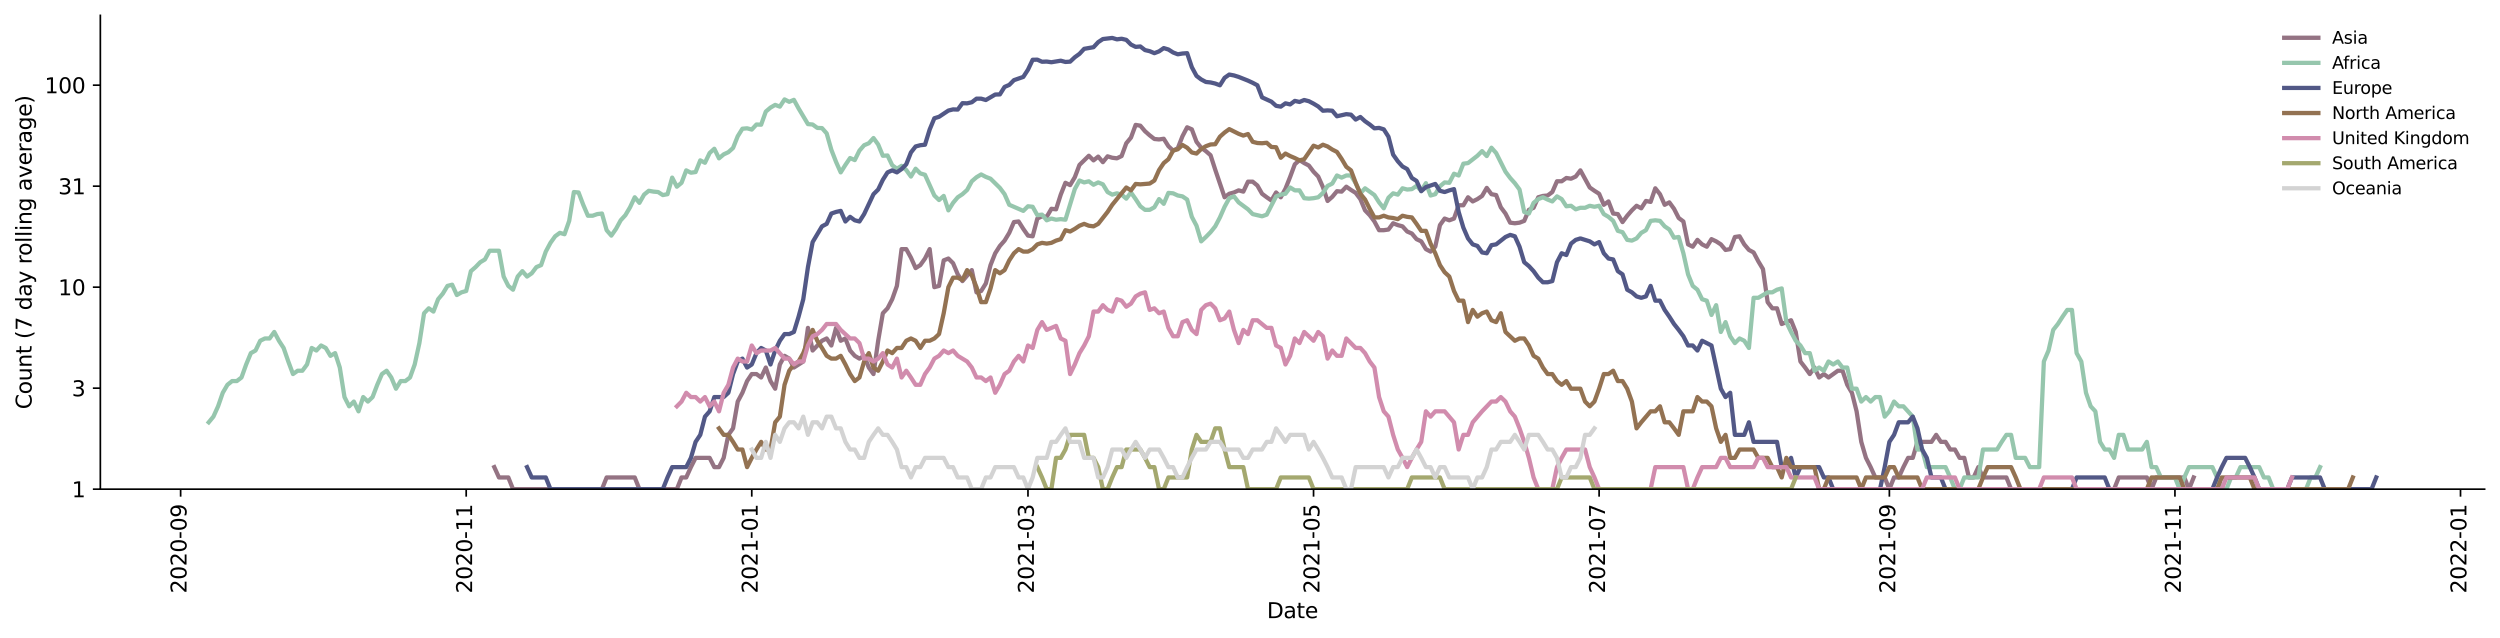 <?xml version="1.0" encoding="utf-8" standalone="no"?>
<!DOCTYPE svg PUBLIC "-//W3C//DTD SVG 1.1//EN"
  "http://www.w3.org/Graphics/SVG/1.1/DTD/svg11.dtd">
<svg height="298.621pt" version="1.1" viewBox="0 0 1170.166 298.621" width="1170.166pt" xmlns="http://www.w3.org/2000/svg" xmlns:xlink="http://www.w3.org/1999/xlink">
 <defs>
  <style type="text/css">*{stroke-linecap:butt;stroke-linejoin:round;}</style>
 </defs>
 <g id="figure_1">
  <g id="patch_1">
   <path d="M 0 298.621 
L 1170.166 298.621 
L 1170.166 0 
L 0 0 
z
" style="fill:#ffffff;"/>
  </g>
  <g id="axes_1">
   <g id="patch_2">
    <path d="M 46.966 228.96 
L 1162.966 228.96 
L 1162.966 7.2 
L 46.966 7.2 
z
" style="fill:#ffffff;"/>
   </g>
   <g id="matplotlib.axis_1">
    <g id="xtick_1">
     <g id="line2d_1">
      <defs>
       <path d="M 0 0 
L 0 3.5 
" id="md46e93bedd" style="stroke:#000000;stroke-width:0.8;"/>
      </defs>
      <g>
       <use style="stroke:#000000;stroke-width:0.8;" x="84.545" xlink:href="#md46e93bedd" y="228.96"/>
      </g>
     </g>
     <g id="text_1">
      <!-- 2020-09 -->
      <g transform="translate(87.305 277.743)rotate(-90)scale(0.1 -0.1)">
       <defs>
        <path d="M 1228 531 
L 3431 531 
L 3431 0 
L 469 0 
L 469 531 
Q 828 903 1448 1529 
Q 2069 2156 2228 2338 
Q 2531 2678 2651 2914 
Q 2772 3150 2772 3378 
Q 2772 3750 2511 3984 
Q 2250 4219 1831 4219 
Q 1534 4219 1204 4116 
Q 875 4013 500 3803 
L 500 4441 
Q 881 4594 1212 4672 
Q 1544 4750 1819 4750 
Q 2544 4750 2975 4387 
Q 3406 4025 3406 3419 
Q 3406 3131 3298 2873 
Q 3191 2616 2906 2266 
Q 2828 2175 2409 1742 
Q 1991 1309 1228 531 
z
" id="DejaVuSans-32" transform="scale(0.016)"/>
        <path d="M 2034 4250 
Q 1547 4250 1301 3770 
Q 1056 3291 1056 2328 
Q 1056 1369 1301 889 
Q 1547 409 2034 409 
Q 2525 409 2770 889 
Q 3016 1369 3016 2328 
Q 3016 3291 2770 3770 
Q 2525 4250 2034 4250 
z
M 2034 4750 
Q 2819 4750 3233 4129 
Q 3647 3509 3647 2328 
Q 3647 1150 3233 529 
Q 2819 -91 2034 -91 
Q 1250 -91 836 529 
Q 422 1150 422 2328 
Q 422 3509 836 4129 
Q 1250 4750 2034 4750 
z
" id="DejaVuSans-30" transform="scale(0.016)"/>
        <path d="M 313 2009 
L 1997 2009 
L 1997 1497 
L 313 1497 
L 313 2009 
z
" id="DejaVuSans-2d" transform="scale(0.016)"/>
        <path d="M 703 97 
L 703 672 
Q 941 559 1184 500 
Q 1428 441 1663 441 
Q 2288 441 2617 861 
Q 2947 1281 2994 2138 
Q 2813 1869 2534 1725 
Q 2256 1581 1919 1581 
Q 1219 1581 811 2004 
Q 403 2428 403 3163 
Q 403 3881 828 4315 
Q 1253 4750 1959 4750 
Q 2769 4750 3195 4129 
Q 3622 3509 3622 2328 
Q 3622 1225 3098 567 
Q 2575 -91 1691 -91 
Q 1453 -91 1209 -44 
Q 966 3 703 97 
z
M 1959 2075 
Q 2384 2075 2632 2365 
Q 2881 2656 2881 3163 
Q 2881 3666 2632 3958 
Q 2384 4250 1959 4250 
Q 1534 4250 1286 3958 
Q 1038 3666 1038 3163 
Q 1038 2656 1286 2365 
Q 1534 2075 1959 2075 
z
" id="DejaVuSans-39" transform="scale(0.016)"/>
       </defs>
       <use xlink:href="#DejaVuSans-32"/>
       <use x="63.623" xlink:href="#DejaVuSans-30"/>
       <use x="127.246" xlink:href="#DejaVuSans-32"/>
       <use x="190.869" xlink:href="#DejaVuSans-30"/>
       <use x="254.492" xlink:href="#DejaVuSans-2d"/>
       <use x="290.576" xlink:href="#DejaVuSans-30"/>
       <use x="354.199" xlink:href="#DejaVuSans-39"/>
      </g>
     </g>
    </g>
    <g id="xtick_2">
     <g id="line2d_2">
      <g>
       <use style="stroke:#000000;stroke-width:0.8;" x="218.211" xlink:href="#md46e93bedd" y="228.96"/>
      </g>
     </g>
     <g id="text_2">
      <!-- 2020-11 -->
      <g transform="translate(220.971 277.743)rotate(-90)scale(0.1 -0.1)">
       <defs>
        <path d="M 794 531 
L 1825 531 
L 1825 4091 
L 703 3866 
L 703 4441 
L 1819 4666 
L 2450 4666 
L 2450 531 
L 3481 531 
L 3481 0 
L 794 0 
L 794 531 
z
" id="DejaVuSans-31" transform="scale(0.016)"/>
       </defs>
       <use xlink:href="#DejaVuSans-32"/>
       <use x="63.623" xlink:href="#DejaVuSans-30"/>
       <use x="127.246" xlink:href="#DejaVuSans-32"/>
       <use x="190.869" xlink:href="#DejaVuSans-30"/>
       <use x="254.492" xlink:href="#DejaVuSans-2d"/>
       <use x="290.576" xlink:href="#DejaVuSans-31"/>
       <use x="354.199" xlink:href="#DejaVuSans-31"/>
      </g>
     </g>
    </g>
    <g id="xtick_3">
     <g id="line2d_3">
      <g>
       <use style="stroke:#000000;stroke-width:0.8;" x="351.877" xlink:href="#md46e93bedd" y="228.96"/>
      </g>
     </g>
     <g id="text_3">
      <!-- 2021-01 -->
      <g transform="translate(354.636 277.743)rotate(-90)scale(0.1 -0.1)">
       <use xlink:href="#DejaVuSans-32"/>
       <use x="63.623" xlink:href="#DejaVuSans-30"/>
       <use x="127.246" xlink:href="#DejaVuSans-32"/>
       <use x="190.869" xlink:href="#DejaVuSans-31"/>
       <use x="254.492" xlink:href="#DejaVuSans-2d"/>
       <use x="290.576" xlink:href="#DejaVuSans-30"/>
       <use x="354.199" xlink:href="#DejaVuSans-31"/>
      </g>
     </g>
    </g>
    <g id="xtick_4">
     <g id="line2d_4">
      <g>
       <use style="stroke:#000000;stroke-width:0.8;" x="481.16" xlink:href="#md46e93bedd" y="228.96"/>
      </g>
     </g>
     <g id="text_4">
      <!-- 2021-03 -->
      <g transform="translate(483.92 277.743)rotate(-90)scale(0.1 -0.1)">
       <defs>
        <path d="M 2597 2516 
Q 3050 2419 3304 2112 
Q 3559 1806 3559 1356 
Q 3559 666 3084 287 
Q 2609 -91 1734 -91 
Q 1441 -91 1130 -33 
Q 819 25 488 141 
L 488 750 
Q 750 597 1062 519 
Q 1375 441 1716 441 
Q 2309 441 2620 675 
Q 2931 909 2931 1356 
Q 2931 1769 2642 2001 
Q 2353 2234 1838 2234 
L 1294 2234 
L 1294 2753 
L 1863 2753 
Q 2328 2753 2575 2939 
Q 2822 3125 2822 3475 
Q 2822 3834 2567 4026 
Q 2313 4219 1838 4219 
Q 1578 4219 1281 4162 
Q 984 4106 628 3988 
L 628 4550 
Q 988 4650 1302 4700 
Q 1616 4750 1894 4750 
Q 2613 4750 3031 4423 
Q 3450 4097 3450 3541 
Q 3450 3153 3228 2886 
Q 3006 2619 2597 2516 
z
" id="DejaVuSans-33" transform="scale(0.016)"/>
       </defs>
       <use xlink:href="#DejaVuSans-32"/>
       <use x="63.623" xlink:href="#DejaVuSans-30"/>
       <use x="127.246" xlink:href="#DejaVuSans-32"/>
       <use x="190.869" xlink:href="#DejaVuSans-31"/>
       <use x="254.492" xlink:href="#DejaVuSans-2d"/>
       <use x="290.576" xlink:href="#DejaVuSans-30"/>
       <use x="354.199" xlink:href="#DejaVuSans-33"/>
      </g>
     </g>
    </g>
    <g id="xtick_5">
     <g id="line2d_5">
      <g>
       <use style="stroke:#000000;stroke-width:0.8;" x="614.826" xlink:href="#md46e93bedd" y="228.96"/>
      </g>
     </g>
     <g id="text_5">
      <!-- 2021-05 -->
      <g transform="translate(617.586 277.743)rotate(-90)scale(0.1 -0.1)">
       <defs>
        <path d="M 691 4666 
L 3169 4666 
L 3169 4134 
L 1269 4134 
L 1269 2991 
Q 1406 3038 1543 3061 
Q 1681 3084 1819 3084 
Q 2600 3084 3056 2656 
Q 3513 2228 3513 1497 
Q 3513 744 3044 326 
Q 2575 -91 1722 -91 
Q 1428 -91 1123 -41 
Q 819 9 494 109 
L 494 744 
Q 775 591 1075 516 
Q 1375 441 1709 441 
Q 2250 441 2565 725 
Q 2881 1009 2881 1497 
Q 2881 1984 2565 2268 
Q 2250 2553 1709 2553 
Q 1456 2553 1204 2497 
Q 953 2441 691 2322 
L 691 4666 
z
" id="DejaVuSans-35" transform="scale(0.016)"/>
       </defs>
       <use xlink:href="#DejaVuSans-32"/>
       <use x="63.623" xlink:href="#DejaVuSans-30"/>
       <use x="127.246" xlink:href="#DejaVuSans-32"/>
       <use x="190.869" xlink:href="#DejaVuSans-31"/>
       <use x="254.492" xlink:href="#DejaVuSans-2d"/>
       <use x="290.576" xlink:href="#DejaVuSans-30"/>
       <use x="354.199" xlink:href="#DejaVuSans-35"/>
      </g>
     </g>
    </g>
    <g id="xtick_6">
     <g id="line2d_6">
      <g>
       <use style="stroke:#000000;stroke-width:0.8;" x="748.492" xlink:href="#md46e93bedd" y="228.96"/>
      </g>
     </g>
     <g id="text_6">
      <!-- 2021-07 -->
      <g transform="translate(751.251 277.743)rotate(-90)scale(0.1 -0.1)">
       <defs>
        <path d="M 525 4666 
L 3525 4666 
L 3525 4397 
L 1831 0 
L 1172 0 
L 2766 4134 
L 525 4134 
L 525 4666 
z
" id="DejaVuSans-37" transform="scale(0.016)"/>
       </defs>
       <use xlink:href="#DejaVuSans-32"/>
       <use x="63.623" xlink:href="#DejaVuSans-30"/>
       <use x="127.246" xlink:href="#DejaVuSans-32"/>
       <use x="190.869" xlink:href="#DejaVuSans-31"/>
       <use x="254.492" xlink:href="#DejaVuSans-2d"/>
       <use x="290.576" xlink:href="#DejaVuSans-30"/>
       <use x="354.199" xlink:href="#DejaVuSans-37"/>
      </g>
     </g>
    </g>
    <g id="xtick_7">
     <g id="line2d_7">
      <g>
       <use style="stroke:#000000;stroke-width:0.8;" x="884.349" xlink:href="#md46e93bedd" y="228.96"/>
      </g>
     </g>
     <g id="text_7">
      <!-- 2021-09 -->
      <g transform="translate(887.108 277.743)rotate(-90)scale(0.1 -0.1)">
       <use xlink:href="#DejaVuSans-32"/>
       <use x="63.623" xlink:href="#DejaVuSans-30"/>
       <use x="127.246" xlink:href="#DejaVuSans-32"/>
       <use x="190.869" xlink:href="#DejaVuSans-31"/>
       <use x="254.492" xlink:href="#DejaVuSans-2d"/>
       <use x="290.576" xlink:href="#DejaVuSans-30"/>
       <use x="354.199" xlink:href="#DejaVuSans-39"/>
      </g>
     </g>
    </g>
    <g id="xtick_8">
     <g id="line2d_8">
      <g>
       <use style="stroke:#000000;stroke-width:0.8;" x="1018.015" xlink:href="#md46e93bedd" y="228.96"/>
      </g>
     </g>
     <g id="text_8">
      <!-- 2021-11 -->
      <g transform="translate(1020.774 277.743)rotate(-90)scale(0.1 -0.1)">
       <use xlink:href="#DejaVuSans-32"/>
       <use x="63.623" xlink:href="#DejaVuSans-30"/>
       <use x="127.246" xlink:href="#DejaVuSans-32"/>
       <use x="190.869" xlink:href="#DejaVuSans-31"/>
       <use x="254.492" xlink:href="#DejaVuSans-2d"/>
       <use x="290.576" xlink:href="#DejaVuSans-31"/>
       <use x="354.199" xlink:href="#DejaVuSans-31"/>
      </g>
     </g>
    </g>
    <g id="xtick_9">
     <g id="line2d_9">
      <g>
       <use style="stroke:#000000;stroke-width:0.8;" x="1151.681" xlink:href="#md46e93bedd" y="228.96"/>
      </g>
     </g>
     <g id="text_9">
      <!-- 2022-01 -->
      <g transform="translate(1154.44 277.743)rotate(-90)scale(0.1 -0.1)">
       <use xlink:href="#DejaVuSans-32"/>
       <use x="63.623" xlink:href="#DejaVuSans-30"/>
       <use x="127.246" xlink:href="#DejaVuSans-32"/>
       <use x="190.869" xlink:href="#DejaVuSans-32"/>
       <use x="254.492" xlink:href="#DejaVuSans-2d"/>
       <use x="290.576" xlink:href="#DejaVuSans-30"/>
       <use x="354.199" xlink:href="#DejaVuSans-31"/>
      </g>
     </g>
    </g>
    <g id="text_10">
     <!-- Date -->
     <g transform="translate(593.015 289.341)scale(0.1 -0.1)">
      <defs>
       <path d="M 1259 4147 
L 1259 519 
L 2022 519 
Q 2988 519 3436 956 
Q 3884 1394 3884 2338 
Q 3884 3275 3436 3711 
Q 2988 4147 2022 4147 
L 1259 4147 
z
M 628 4666 
L 1925 4666 
Q 3281 4666 3915 4102 
Q 4550 3538 4550 2338 
Q 4550 1131 3912 565 
Q 3275 0 1925 0 
L 628 0 
L 628 4666 
z
" id="DejaVuSans-44" transform="scale(0.016)"/>
       <path d="M 2194 1759 
Q 1497 1759 1228 1600 
Q 959 1441 959 1056 
Q 959 750 1161 570 
Q 1363 391 1709 391 
Q 2188 391 2477 730 
Q 2766 1069 2766 1631 
L 2766 1759 
L 2194 1759 
z
M 3341 1997 
L 3341 0 
L 2766 0 
L 2766 531 
Q 2569 213 2275 61 
Q 1981 -91 1556 -91 
Q 1019 -91 701 211 
Q 384 513 384 1019 
Q 384 1609 779 1909 
Q 1175 2209 1959 2209 
L 2766 2209 
L 2766 2266 
Q 2766 2663 2505 2880 
Q 2244 3097 1772 3097 
Q 1472 3097 1187 3025 
Q 903 2953 641 2809 
L 641 3341 
Q 956 3463 1253 3523 
Q 1550 3584 1831 3584 
Q 2591 3584 2966 3190 
Q 3341 2797 3341 1997 
z
" id="DejaVuSans-61" transform="scale(0.016)"/>
       <path d="M 1172 4494 
L 1172 3500 
L 2356 3500 
L 2356 3053 
L 1172 3053 
L 1172 1153 
Q 1172 725 1289 603 
Q 1406 481 1766 481 
L 2356 481 
L 2356 0 
L 1766 0 
Q 1100 0 847 248 
Q 594 497 594 1153 
L 594 3053 
L 172 3053 
L 172 3500 
L 594 3500 
L 594 4494 
L 1172 4494 
z
" id="DejaVuSans-74" transform="scale(0.016)"/>
       <path d="M 3597 1894 
L 3597 1613 
L 953 1613 
Q 991 1019 1311 708 
Q 1631 397 2203 397 
Q 2534 397 2845 478 
Q 3156 559 3463 722 
L 3463 178 
Q 3153 47 2828 -22 
Q 2503 -91 2169 -91 
Q 1331 -91 842 396 
Q 353 884 353 1716 
Q 353 2575 817 3079 
Q 1281 3584 2069 3584 
Q 2775 3584 3186 3129 
Q 3597 2675 3597 1894 
z
M 3022 2063 
Q 3016 2534 2758 2815 
Q 2500 3097 2075 3097 
Q 1594 3097 1305 2825 
Q 1016 2553 972 2059 
L 3022 2063 
z
" id="DejaVuSans-65" transform="scale(0.016)"/>
      </defs>
      <use xlink:href="#DejaVuSans-44"/>
      <use x="77.002" xlink:href="#DejaVuSans-61"/>
      <use x="138.281" xlink:href="#DejaVuSans-74"/>
      <use x="177.49" xlink:href="#DejaVuSans-65"/>
     </g>
    </g>
   </g>
   <g id="matplotlib.axis_2">
    <g id="ytick_1">
     <g id="line2d_10">
      <defs>
       <path d="M 0 0 
L -3.5 0 
" id="me0d0ae3b9b" style="stroke:#000000;stroke-width:0.8;"/>
      </defs>
      <g>
       <use style="stroke:#000000;stroke-width:0.8;" x="46.966" xlink:href="#me0d0ae3b9b" y="228.96"/>
      </g>
     </g>
     <g id="text_11">
      <!-- 1 -->
      <g transform="translate(33.603 232.759)scale(0.1 -0.1)">
       <use xlink:href="#DejaVuSans-31"/>
      </g>
     </g>
    </g>
    <g id="ytick_2">
     <g id="line2d_11">
      <g>
       <use style="stroke:#000000;stroke-width:0.8;" x="46.966" xlink:href="#me0d0ae3b9b" y="181.685"/>
      </g>
     </g>
     <g id="text_12">
      <!-- 3 -->
      <g transform="translate(33.603 185.484)scale(0.1 -0.1)">
       <use xlink:href="#DejaVuSans-33"/>
      </g>
     </g>
    </g>
    <g id="ytick_3">
     <g id="line2d_12">
      <g>
       <use style="stroke:#000000;stroke-width:0.8;" x="46.966" xlink:href="#me0d0ae3b9b" y="134.409"/>
      </g>
     </g>
     <g id="text_13">
      <!-- 10 -->
      <g transform="translate(27.241 138.208)scale(0.1 -0.1)">
       <use xlink:href="#DejaVuSans-31"/>
       <use x="63.623" xlink:href="#DejaVuSans-30"/>
      </g>
     </g>
    </g>
    <g id="ytick_4">
     <g id="line2d_13">
      <g>
       <use style="stroke:#000000;stroke-width:0.8;" x="46.966" xlink:href="#me0d0ae3b9b" y="87.134"/>
      </g>
     </g>
     <g id="text_14">
      <!-- 31 -->
      <g transform="translate(27.241 90.933)scale(0.1 -0.1)">
       <use xlink:href="#DejaVuSans-33"/>
       <use x="63.623" xlink:href="#DejaVuSans-31"/>
      </g>
     </g>
    </g>
    <g id="ytick_5">
     <g id="line2d_14">
      <g>
       <use style="stroke:#000000;stroke-width:0.8;" x="46.966" xlink:href="#me0d0ae3b9b" y="39.859"/>
      </g>
     </g>
     <g id="text_15">
      <!-- 100 -->
      <g transform="translate(20.878 43.658)scale(0.1 -0.1)">
       <use xlink:href="#DejaVuSans-31"/>
       <use x="63.623" xlink:href="#DejaVuSans-30"/>
       <use x="127.246" xlink:href="#DejaVuSans-30"/>
      </g>
     </g>
    </g>
    <g id="text_16">
     <!-- Count (7 day rolling average) -->
     <g transform="translate(14.798 191.548)rotate(-90)scale(0.1 -0.1)">
      <defs>
       <path d="M 4122 4306 
L 4122 3641 
Q 3803 3938 3442 4084 
Q 3081 4231 2675 4231 
Q 1875 4231 1450 3742 
Q 1025 3253 1025 2328 
Q 1025 1406 1450 917 
Q 1875 428 2675 428 
Q 3081 428 3442 575 
Q 3803 722 4122 1019 
L 4122 359 
Q 3791 134 3420 21 
Q 3050 -91 2638 -91 
Q 1578 -91 968 557 
Q 359 1206 359 2328 
Q 359 3453 968 4101 
Q 1578 4750 2638 4750 
Q 3056 4750 3426 4639 
Q 3797 4528 4122 4306 
z
" id="DejaVuSans-43" transform="scale(0.016)"/>
       <path d="M 1959 3097 
Q 1497 3097 1228 2736 
Q 959 2375 959 1747 
Q 959 1119 1226 758 
Q 1494 397 1959 397 
Q 2419 397 2687 759 
Q 2956 1122 2956 1747 
Q 2956 2369 2687 2733 
Q 2419 3097 1959 3097 
z
M 1959 3584 
Q 2709 3584 3137 3096 
Q 3566 2609 3566 1747 
Q 3566 888 3137 398 
Q 2709 -91 1959 -91 
Q 1206 -91 779 398 
Q 353 888 353 1747 
Q 353 2609 779 3096 
Q 1206 3584 1959 3584 
z
" id="DejaVuSans-6f" transform="scale(0.016)"/>
       <path d="M 544 1381 
L 544 3500 
L 1119 3500 
L 1119 1403 
Q 1119 906 1312 657 
Q 1506 409 1894 409 
Q 2359 409 2629 706 
Q 2900 1003 2900 1516 
L 2900 3500 
L 3475 3500 
L 3475 0 
L 2900 0 
L 2900 538 
Q 2691 219 2414 64 
Q 2138 -91 1772 -91 
Q 1169 -91 856 284 
Q 544 659 544 1381 
z
M 1991 3584 
L 1991 3584 
z
" id="DejaVuSans-75" transform="scale(0.016)"/>
       <path d="M 3513 2113 
L 3513 0 
L 2938 0 
L 2938 2094 
Q 2938 2591 2744 2837 
Q 2550 3084 2163 3084 
Q 1697 3084 1428 2787 
Q 1159 2491 1159 1978 
L 1159 0 
L 581 0 
L 581 3500 
L 1159 3500 
L 1159 2956 
Q 1366 3272 1645 3428 
Q 1925 3584 2291 3584 
Q 2894 3584 3203 3211 
Q 3513 2838 3513 2113 
z
" id="DejaVuSans-6e" transform="scale(0.016)"/>
       <path id="DejaVuSans-20" transform="scale(0.016)"/>
       <path d="M 1984 4856 
Q 1566 4138 1362 3434 
Q 1159 2731 1159 2009 
Q 1159 1288 1364 580 
Q 1569 -128 1984 -844 
L 1484 -844 
Q 1016 -109 783 600 
Q 550 1309 550 2009 
Q 550 2706 781 3412 
Q 1013 4119 1484 4856 
L 1984 4856 
z
" id="DejaVuSans-28" transform="scale(0.016)"/>
       <path d="M 2906 2969 
L 2906 4863 
L 3481 4863 
L 3481 0 
L 2906 0 
L 2906 525 
Q 2725 213 2448 61 
Q 2172 -91 1784 -91 
Q 1150 -91 751 415 
Q 353 922 353 1747 
Q 353 2572 751 3078 
Q 1150 3584 1784 3584 
Q 2172 3584 2448 3432 
Q 2725 3281 2906 2969 
z
M 947 1747 
Q 947 1113 1208 752 
Q 1469 391 1925 391 
Q 2381 391 2643 752 
Q 2906 1113 2906 1747 
Q 2906 2381 2643 2742 
Q 2381 3103 1925 3103 
Q 1469 3103 1208 2742 
Q 947 2381 947 1747 
z
" id="DejaVuSans-64" transform="scale(0.016)"/>
       <path d="M 2059 -325 
Q 1816 -950 1584 -1140 
Q 1353 -1331 966 -1331 
L 506 -1331 
L 506 -850 
L 844 -850 
Q 1081 -850 1212 -737 
Q 1344 -625 1503 -206 
L 1606 56 
L 191 3500 
L 800 3500 
L 1894 763 
L 2988 3500 
L 3597 3500 
L 2059 -325 
z
" id="DejaVuSans-79" transform="scale(0.016)"/>
       <path d="M 2631 2963 
Q 2534 3019 2420 3045 
Q 2306 3072 2169 3072 
Q 1681 3072 1420 2755 
Q 1159 2438 1159 1844 
L 1159 0 
L 581 0 
L 581 3500 
L 1159 3500 
L 1159 2956 
Q 1341 3275 1631 3429 
Q 1922 3584 2338 3584 
Q 2397 3584 2469 3576 
Q 2541 3569 2628 3553 
L 2631 2963 
z
" id="DejaVuSans-72" transform="scale(0.016)"/>
       <path d="M 603 4863 
L 1178 4863 
L 1178 0 
L 603 0 
L 603 4863 
z
" id="DejaVuSans-6c" transform="scale(0.016)"/>
       <path d="M 603 3500 
L 1178 3500 
L 1178 0 
L 603 0 
L 603 3500 
z
M 603 4863 
L 1178 4863 
L 1178 4134 
L 603 4134 
L 603 4863 
z
" id="DejaVuSans-69" transform="scale(0.016)"/>
       <path d="M 2906 1791 
Q 2906 2416 2648 2759 
Q 2391 3103 1925 3103 
Q 1463 3103 1205 2759 
Q 947 2416 947 1791 
Q 947 1169 1205 825 
Q 1463 481 1925 481 
Q 2391 481 2648 825 
Q 2906 1169 2906 1791 
z
M 3481 434 
Q 3481 -459 3084 -895 
Q 2688 -1331 1869 -1331 
Q 1566 -1331 1297 -1286 
Q 1028 -1241 775 -1147 
L 775 -588 
Q 1028 -725 1275 -790 
Q 1522 -856 1778 -856 
Q 2344 -856 2625 -561 
Q 2906 -266 2906 331 
L 2906 616 
Q 2728 306 2450 153 
Q 2172 0 1784 0 
Q 1141 0 747 490 
Q 353 981 353 1791 
Q 353 2603 747 3093 
Q 1141 3584 1784 3584 
Q 2172 3584 2450 3431 
Q 2728 3278 2906 2969 
L 2906 3500 
L 3481 3500 
L 3481 434 
z
" id="DejaVuSans-67" transform="scale(0.016)"/>
       <path d="M 191 3500 
L 800 3500 
L 1894 563 
L 2988 3500 
L 3597 3500 
L 2284 0 
L 1503 0 
L 191 3500 
z
" id="DejaVuSans-76" transform="scale(0.016)"/>
       <path d="M 513 4856 
L 1013 4856 
Q 1481 4119 1714 3412 
Q 1947 2706 1947 2009 
Q 1947 1309 1714 600 
Q 1481 -109 1013 -844 
L 513 -844 
Q 928 -128 1133 580 
Q 1338 1288 1338 2009 
Q 1338 2731 1133 3434 
Q 928 4138 513 4856 
z
" id="DejaVuSans-29" transform="scale(0.016)"/>
      </defs>
      <use xlink:href="#DejaVuSans-43"/>
      <use x="69.824" xlink:href="#DejaVuSans-6f"/>
      <use x="131.006" xlink:href="#DejaVuSans-75"/>
      <use x="194.385" xlink:href="#DejaVuSans-6e"/>
      <use x="257.764" xlink:href="#DejaVuSans-74"/>
      <use x="296.973" xlink:href="#DejaVuSans-20"/>
      <use x="328.76" xlink:href="#DejaVuSans-28"/>
      <use x="367.773" xlink:href="#DejaVuSans-37"/>
      <use x="431.396" xlink:href="#DejaVuSans-20"/>
      <use x="463.184" xlink:href="#DejaVuSans-64"/>
      <use x="526.66" xlink:href="#DejaVuSans-61"/>
      <use x="587.939" xlink:href="#DejaVuSans-79"/>
      <use x="647.119" xlink:href="#DejaVuSans-20"/>
      <use x="678.906" xlink:href="#DejaVuSans-72"/>
      <use x="717.77" xlink:href="#DejaVuSans-6f"/>
      <use x="778.951" xlink:href="#DejaVuSans-6c"/>
      <use x="806.734" xlink:href="#DejaVuSans-6c"/>
      <use x="834.518" xlink:href="#DejaVuSans-69"/>
      <use x="862.301" xlink:href="#DejaVuSans-6e"/>
      <use x="925.68" xlink:href="#DejaVuSans-67"/>
      <use x="989.156" xlink:href="#DejaVuSans-20"/>
      <use x="1020.943" xlink:href="#DejaVuSans-61"/>
      <use x="1082.223" xlink:href="#DejaVuSans-76"/>
      <use x="1141.402" xlink:href="#DejaVuSans-65"/>
      <use x="1202.926" xlink:href="#DejaVuSans-72"/>
      <use x="1244.039" xlink:href="#DejaVuSans-61"/>
      <use x="1305.318" xlink:href="#DejaVuSans-67"/>
      <use x="1368.795" xlink:href="#DejaVuSans-65"/>
      <use x="1430.318" xlink:href="#DejaVuSans-29"/>
     </g>
    </g>
   </g>
   <g id="line2d_15">
    <path clip-path="url(#p979ede76e9)" d="M 231.359 218.64 
L 233.55 223.477 
L 237.932 223.477 
L 240.124 228.96 
L 281.757 228.96 
L 283.949 223.477 
L 297.096 223.477 
L 299.287 228.96 
L 316.817 228.96 
L 319.008 223.477 
L 321.2 223.477 
L 323.391 218.64 
L 325.582 214.314 
L 332.156 214.314 
L 334.347 218.64 
L 336.538 218.64 
L 338.73 214.314 
L 340.921 203.54 
L 343.112 200.497 
L 345.303 187.958 
L 347.495 183.848 
L 349.686 178.365 
L 351.877 175.078 
L 354.068 175.078 
L 356.26 176.688 
L 358.451 172.035 
L 360.642 178.365 
L 362.833 181.938 
L 365.025 170.594 
L 367.216 166.552 
L 369.407 167.855 
L 371.598 172.035 
L 375.981 169.202 
L 378.172 153.475 
L 380.363 164.062 
L 384.746 159.495 
L 386.937 158.428 
L 389.128 161.715 
L 391.319 153.475 
L 393.511 159.495 
L 395.702 158.428 
L 397.893 164.062 
L 400.084 166.552 
L 402.276 167.855 
L 404.467 166.552 
L 406.658 172.035 
L 408.849 175.078 
L 411.041 159.495 
L 413.232 146.615 
L 415.423 144.312 
L 417.614 140.06 
L 419.806 133.827 
L 421.997 116.603 
L 424.188 116.603 
L 426.379 120.593 
L 428.571 125.482 
L 430.762 124.09 
L 432.953 121.014 
L 435.144 116.603 
L 437.336 134.409 
L 439.527 133.827 
L 441.718 121.869 
L 443.909 121.014 
L 446.101 123.187 
L 448.292 128.416 
L 450.483 131.576 
L 454.865 126.437 
L 457.057 136.825 
L 459.248 136.208 
L 461.439 132.686 
L 463.63 124.09 
L 465.822 118.549 
L 468.013 115.11 
L 470.204 112.62 
L 472.395 108.99 
L 474.587 103.943 
L 476.778 103.665 
L 478.969 107.137 
L 481.16 110.273 
L 483.352 110.6 
L 485.543 102.3 
L 487.734 101.241 
L 489.925 101.503 
L 492.117 97.733 
L 494.308 97.974 
L 496.499 91.096 
L 498.69 85.562 
L 500.882 86.647 
L 503.073 82.967 
L 505.264 77.192 
L 509.647 72.909 
L 511.838 75.064 
L 514.029 73.305 
L 516.22 75.902 
L 518.412 73.172 
L 520.603 73.838 
L 522.794 74.107 
L 524.985 73.04 
L 527.177 67.05 
L 529.368 64.407 
L 531.559 58.46 
L 533.75 58.831 
L 535.941 61.425 
L 538.133 63.354 
L 540.324 65.052 
L 542.515 65.27 
L 544.706 64.944 
L 546.898 68.439 
L 549.089 70.489 
L 551.28 69.391 
L 553.471 63.772 
L 555.663 59.583 
L 557.854 60.542 
L 560.045 66.374 
L 562.236 69.151 
L 564.428 70.737 
L 566.619 72.648 
L 568.81 79.436 
L 573.193 92.34 
L 575.384 90.689 
L 577.575 90.087 
L 579.766 89.102 
L 581.958 89.69 
L 584.149 85.029 
L 586.34 85.029 
L 588.531 86.831 
L 590.723 90.689 
L 592.914 92.34 
L 595.105 93.841 
L 597.296 90.087 
L 599.488 92.34 
L 601.679 88.331 
L 603.87 82.8 
L 606.061 76.902 
L 608.252 74.926 
L 610.444 76.327 
L 612.635 77.484 
L 614.826 80.369 
L 617.017 82.633 
L 619.209 87.574 
L 621.4 94.06 
L 623.591 92.13 
L 625.782 89.493 
L 627.974 89.69 
L 630.165 87.387 
L 632.356 88.908 
L 634.547 90.287 
L 636.739 93.191 
L 638.93 98.46 
L 641.121 100.721 
L 643.312 103.665 
L 645.504 107.745 
L 647.695 107.745 
L 649.886 107.44 
L 652.077 104.506 
L 654.269 105.364 
L 656.46 105.947 
L 658.651 108.363 
L 660.842 109.307 
L 663.034 111.936 
L 665.225 112.967 
L 667.416 116.603 
L 669.607 117.76 
L 671.799 115.478 
L 673.99 105.364 
L 676.181 102.3 
L 678.372 103.114 
L 680.564 102.3 
L 682.755 96.086 
L 684.946 96.086 
L 687.137 92.34 
L 689.328 94.281 
L 691.52 93.191 
L 693.711 91.713 
L 695.902 87.951 
L 698.093 90.892 
L 700.285 91.301 
L 702.476 97.019 
L 704.667 99.953 
L 706.858 104.223 
L 709.05 104.506 
L 711.241 104.223 
L 713.432 103.388 
L 715.623 98.216 
L 717.815 97.256 
L 720.006 92.34 
L 722.197 91.713 
L 724.388 91.506 
L 726.58 89.888 
L 728.771 84.854 
L 730.962 84.854 
L 733.153 83.304 
L 735.345 83.643 
L 737.536 82.633 
L 739.727 79.745 
L 744.11 87.762 
L 746.301 89.297 
L 748.492 90.689 
L 750.683 95.856 
L 752.875 94.281 
L 755.066 99.953 
L 757.257 100.208 
L 759.448 103.943 
L 761.639 100.98 
L 763.831 98.46 
L 766.022 96.317 
L 768.213 97.494 
L 770.404 94.06 
L 772.596 94.502 
L 774.787 88.14 
L 776.978 90.892 
L 779.169 95.856 
L 781.361 94.724 
L 783.552 97.733 
L 785.743 102.033 
L 787.934 103.665 
L 790.126 114.383 
L 792.317 115.478 
L 794.508 112.277 
L 796.699 114.383 
L 798.891 115.478 
L 801.082 111.936 
L 803.273 112.967 
L 805.464 114.383 
L 807.656 116.985 
L 809.847 116.603 
L 812.038 110.93 
L 814.229 110.6 
L 816.421 114.383 
L 818.612 116.985 
L 820.803 118.153 
L 822.994 122.304 
L 825.186 125.956 
L 827.377 141.429 
L 829.568 144.312 
L 831.759 144.312 
L 833.951 151.65 
L 838.333 149.902 
L 840.524 155.385 
L 842.715 169.202 
L 844.907 172.035 
L 847.098 175.078 
L 849.289 172.035 
L 851.48 176.688 
L 853.672 175.078 
L 855.863 176.688 
L 860.245 173.528 
L 862.437 173.528 
L 864.628 180.112 
L 866.819 183.848 
L 869.01 192.525 
L 871.202 206.827 
L 873.393 214.314 
L 875.584 218.64 
L 877.775 223.477 
L 882.158 223.477 
L 884.349 228.96 
L 886.54 223.477 
L 888.732 223.477 
L 890.923 218.64 
L 893.114 214.314 
L 895.305 214.314 
L 897.497 206.827 
L 904.07 206.827 
L 906.262 203.54 
L 908.453 206.827 
L 910.644 206.827 
L 912.835 210.4 
L 915.026 210.4 
L 917.218 214.314 
L 919.409 214.314 
L 921.6 223.477 
L 923.791 223.477 
L 925.983 218.64 
L 928.174 223.477 
L 939.13 223.477 
L 941.321 228.96 
L 989.529 228.96 
L 991.72 223.477 
L 1004.867 223.477 
L 1007.059 228.96 
L 1009.25 223.477 
L 1022.397 223.477 
L 1024.589 228.96 
L 1026.78 223.477 
L 1026.78 223.477 
" style="fill:none;stroke:#947383;stroke-linecap:square;stroke-width:2;"/>
   </g>
   <g id="line2d_16">
    <path clip-path="url(#p979ede76e9)" d="M 97.693 197.664 
L 99.884 195.014 
L 102.075 190.178 
L 104.267 183.848 
L 106.458 180.112 
L 108.649 178.365 
L 110.84 178.365 
L 113.032 176.688 
L 115.223 170.594 
L 117.414 165.288 
L 119.605 164.062 
L 121.797 159.495 
L 123.988 158.428 
L 126.179 158.428 
L 128.37 155.385 
L 130.562 159.495 
L 132.753 162.872 
L 134.944 169.202 
L 137.135 175.078 
L 139.327 173.528 
L 141.518 173.528 
L 143.709 170.594 
L 145.9 162.872 
L 148.091 164.062 
L 150.283 161.715 
L 152.474 162.872 
L 154.665 166.552 
L 156.856 165.288 
L 159.048 172.035 
L 161.239 185.851 
L 163.43 190.178 
L 165.621 187.958 
L 167.813 192.525 
L 170.004 185.851 
L 172.195 187.958 
L 174.386 185.851 
L 176.578 180.112 
L 178.769 175.078 
L 180.96 173.528 
L 183.151 176.688 
L 185.343 181.938 
L 187.534 178.365 
L 189.725 178.365 
L 191.916 176.688 
L 194.108 170.594 
L 196.299 160.59 
L 198.49 146.615 
L 200.681 144.312 
L 202.873 145.833 
L 205.064 140.06 
L 207.255 137.452 
L 209.446 133.827 
L 211.638 133.252 
L 213.829 138.089 
L 216.02 136.825 
L 218.211 136.208 
L 220.402 126.923 
L 222.594 125.012 
L 224.785 122.743 
L 226.976 121.439 
L 229.167 117.37 
L 233.55 117.37 
L 235.741 129.443 
L 237.932 133.827 
L 240.124 135.6 
L 242.315 129.443 
L 244.506 126.923 
L 246.697 129.443 
L 248.889 127.912 
L 251.08 125.012 
L 253.271 124.09 
L 255.462 117.76 
L 257.654 113.669 
L 259.845 110.6 
L 262.036 108.99 
L 264.227 109.626 
L 266.419 103.388 
L 268.61 89.888 
L 270.801 90.087 
L 272.992 95.856 
L 275.184 100.98 
L 277.375 100.98 
L 279.566 100.208 
L 281.757 99.953 
L 283.949 107.745 
L 286.14 110.273 
L 288.331 107.137 
L 290.522 103.114 
L 292.714 100.721 
L 294.905 97.019 
L 297.096 92.34 
L 299.287 94.948 
L 301.478 91.096 
L 303.67 89.297 
L 305.861 89.69 
L 308.052 89.888 
L 310.243 91.301 
L 312.435 90.892 
L 314.626 83.135 
L 316.817 87.387 
L 319.008 85.562 
L 321.2 79.745 
L 323.391 80.844 
L 325.582 80.527 
L 327.773 75.064 
L 329.965 76.185 
L 332.156 71.618 
L 334.347 69.632 
L 336.538 74.107 
L 338.73 72.258 
L 340.921 71.238 
L 343.112 69.271 
L 345.303 63.772 
L 347.495 60.252 
L 349.686 60.06 
L 351.877 60.639 
L 354.068 58.276 
L 356.26 58.368 
L 358.451 52.223 
L 360.642 50.363 
L 362.833 49.095 
L 365.025 49.911 
L 367.216 46.532 
L 369.407 47.651 
L 371.598 46.74 
L 373.79 50.744 
L 378.172 58.093 
L 380.363 58.276 
L 382.554 59.868 
L 384.746 59.964 
L 386.937 62.429 
L 389.128 70.12 
L 391.319 75.761 
L 393.511 80.685 
L 395.702 77.192 
L 397.893 73.972 
L 400.084 74.926 
L 402.276 70.489 
L 404.467 67.971 
L 406.658 67.05 
L 408.849 64.621 
L 411.041 67.623 
L 413.232 72.909 
L 415.423 72.778 
L 417.614 77.338 
L 419.806 78.977 
L 421.997 77.631 
L 424.188 79.59 
L 426.379 82.633 
L 428.571 78.977 
L 430.762 81.164 
L 432.953 81.81 
L 437.336 91.506 
L 439.527 93.623 
L 441.718 91.713 
L 443.909 98.46 
L 446.101 94.948 
L 448.292 92.34 
L 450.483 90.892 
L 452.674 88.908 
L 454.865 84.854 
L 457.057 82.967 
L 459.248 81.648 
L 461.439 82.8 
L 463.63 83.643 
L 468.013 87.951 
L 470.204 90.892 
L 472.395 95.856 
L 478.969 98.705 
L 481.16 96.55 
L 483.352 96.784 
L 485.543 100.721 
L 487.734 100.463 
L 489.925 103.114 
L 492.117 102.3 
L 494.308 102.841 
L 496.499 102.57 
L 498.69 102.841 
L 503.073 88.522 
L 505.264 84.504 
L 507.455 85.383 
L 509.647 84.854 
L 511.838 86.464 
L 514.029 85.383 
L 516.22 86.282 
L 518.412 89.888 
L 520.603 91.096 
L 522.794 90.487 
L 524.985 91.096 
L 527.177 92.977 
L 529.368 90.087 
L 531.559 93.191 
L 533.75 96.55 
L 535.941 98.216 
L 538.133 98.216 
L 540.324 97.019 
L 542.515 93.191 
L 544.706 95.399 
L 546.898 90.287 
L 549.089 90.487 
L 551.28 91.506 
L 553.471 91.921 
L 555.663 93.407 
L 557.854 101.503 
L 560.045 105.654 
L 562.236 112.967 
L 564.428 110.93 
L 566.619 108.675 
L 568.81 105.947 
L 571.001 101.767 
L 573.193 96.784 
L 575.384 92.764 
L 577.575 91.921 
L 579.766 94.724 
L 584.149 97.974 
L 586.34 100.208 
L 590.723 101.241 
L 592.914 100.463 
L 597.296 91.921 
L 599.488 91.096 
L 601.679 90.689 
L 603.87 87.762 
L 606.061 89.102 
L 608.252 89.102 
L 610.444 92.764 
L 612.635 92.977 
L 614.826 92.764 
L 617.017 92.34 
L 619.209 90.287 
L 621.4 87.015 
L 623.591 85.92 
L 625.782 82.138 
L 627.974 83.135 
L 630.165 82.138 
L 632.356 82.138 
L 634.547 85.74 
L 636.739 90.487 
L 638.93 88.14 
L 643.312 91.301 
L 645.504 94.724 
L 647.695 97.494 
L 649.886 92.551 
L 652.077 90.487 
L 654.269 91.096 
L 656.46 88.14 
L 658.651 88.715 
L 660.842 88.522 
L 663.034 87.015 
L 665.225 89.297 
L 667.416 85.74 
L 669.607 91.506 
L 671.799 90.892 
L 673.99 87.201 
L 676.181 85.383 
L 678.372 85.562 
L 680.564 81.324 
L 682.755 82.138 
L 684.946 76.613 
L 687.137 76.327 
L 691.52 72.909 
L 693.711 70.737 
L 695.902 73.04 
L 698.093 69.151 
L 700.285 71.618 
L 704.667 80.369 
L 706.858 83.304 
L 709.05 85.74 
L 711.241 88.715 
L 713.432 99.2 
L 715.623 99.953 
L 717.815 94.948 
L 720.006 93.191 
L 722.197 92.34 
L 724.388 93.407 
L 726.58 94.281 
L 728.771 91.921 
L 730.962 93.191 
L 733.153 96.55 
L 735.345 96.317 
L 737.536 97.974 
L 739.727 97.256 
L 741.918 97.256 
L 744.11 96.317 
L 746.301 96.784 
L 748.492 96.317 
L 750.683 100.208 
L 752.875 101.503 
L 755.066 103.388 
L 757.257 108.053 
L 759.448 108.675 
L 761.639 112.277 
L 763.831 112.62 
L 766.022 111.598 
L 768.213 108.99 
L 770.404 107.745 
L 772.596 103.388 
L 774.787 103.114 
L 776.978 103.388 
L 779.169 105.947 
L 781.361 107.44 
L 783.552 111.263 
L 785.743 110.93 
L 787.934 118.549 
L 790.126 128.416 
L 792.317 133.827 
L 794.508 135.6 
L 796.699 140.06 
L 798.891 140.739 
L 801.082 147.413 
L 803.273 142.845 
L 805.464 155.385 
L 807.656 150.767 
L 809.847 157.389 
L 812.038 160.59 
L 814.229 158.428 
L 816.421 159.495 
L 818.612 162.872 
L 820.803 139.393 
L 822.994 139.393 
L 827.377 136.825 
L 829.568 136.825 
L 831.759 135.6 
L 833.951 135 
L 836.142 150.767 
L 838.333 155.385 
L 840.524 159.495 
L 842.715 161.715 
L 844.907 165.288 
L 847.098 165.288 
L 849.289 173.528 
L 851.48 172.035 
L 853.672 173.528 
L 855.863 169.202 
L 858.054 170.594 
L 860.245 169.202 
L 862.437 172.035 
L 864.628 172.035 
L 866.819 181.938 
L 869.01 181.938 
L 871.202 187.958 
L 873.393 185.851 
L 875.584 187.958 
L 877.775 185.851 
L 879.967 185.851 
L 882.158 195.014 
L 884.349 192.525 
L 886.54 187.958 
L 888.732 190.178 
L 890.923 190.178 
L 895.305 195.014 
L 897.497 210.4 
L 899.688 210.4 
L 901.879 218.64 
L 910.644 218.64 
L 912.835 223.477 
L 915.026 228.96 
L 917.218 228.96 
L 919.409 223.477 
L 925.983 223.477 
L 928.174 210.4 
L 934.748 210.4 
L 936.939 206.827 
L 939.13 203.54 
L 941.321 203.54 
L 943.513 214.314 
L 947.895 214.314 
L 950.086 218.64 
L 954.469 218.64 
L 956.66 169.202 
L 958.851 164.062 
L 961.043 154.419 
L 963.234 151.65 
L 965.425 148.226 
L 967.616 145.066 
L 969.808 145.066 
L 971.999 165.288 
L 974.19 169.202 
L 976.381 183.848 
L 978.573 190.178 
L 980.764 192.525 
L 982.955 206.827 
L 985.146 210.4 
L 987.338 210.4 
L 989.529 214.314 
L 991.72 203.54 
L 993.911 203.54 
L 996.102 210.4 
L 1002.676 210.4 
L 1004.867 206.827 
L 1007.059 218.64 
L 1009.25 218.64 
L 1011.441 223.477 
L 1018.015 223.477 
L 1020.206 228.96 
L 1022.397 223.477 
L 1024.589 218.64 
L 1035.545 218.64 
L 1037.736 223.477 
L 1039.927 228.96 
L 1042.119 228.96 
L 1044.31 223.477 
L 1046.501 223.477 
L 1048.692 218.64 
L 1057.457 218.64 
L 1059.649 223.477 
L 1061.84 223.477 
L 1064.031 228.96 
L 1079.37 228.96 
L 1081.561 223.477 
L 1083.752 223.477 
L 1085.943 218.64 
L 1085.943 218.64 
" style="fill:none;stroke:#96c6ad;stroke-linecap:square;stroke-width:2;"/>
   </g>
   <g id="line2d_17">
    <path clip-path="url(#p979ede76e9)" d="M 246.697 218.64 
L 248.889 223.477 
L 255.462 223.477 
L 257.654 228.96 
L 310.243 228.96 
L 312.435 223.477 
L 314.626 218.64 
L 321.2 218.64 
L 323.391 214.314 
L 325.582 206.827 
L 327.773 203.54 
L 329.965 195.014 
L 332.156 192.525 
L 334.347 185.851 
L 338.73 185.851 
L 340.921 183.848 
L 343.112 175.078 
L 345.303 169.202 
L 347.495 167.855 
L 349.686 172.035 
L 351.877 170.594 
L 354.068 165.288 
L 356.26 162.872 
L 358.451 164.062 
L 360.642 170.594 
L 362.833 164.062 
L 365.025 159.495 
L 367.216 156.375 
L 369.407 156.375 
L 371.598 155.385 
L 373.79 148.226 
L 375.981 140.06 
L 378.172 125.012 
L 380.363 113.316 
L 384.746 105.947 
L 386.937 104.79 
L 389.128 99.953 
L 391.319 99.2 
L 393.511 98.705 
L 395.702 103.665 
L 397.893 101.503 
L 400.084 103.114 
L 402.276 103.665 
L 404.467 100.208 
L 408.849 90.892 
L 411.041 88.715 
L 413.232 84.158 
L 415.423 80.685 
L 417.614 79.745 
L 419.806 80.685 
L 421.997 79.13 
L 424.188 76.902 
L 426.379 71.364 
L 428.571 68.556 
L 430.762 67.971 
L 432.953 67.739 
L 435.144 60.639 
L 437.336 55.351 
L 439.527 54.673 
L 443.909 51.75 
L 446.101 51.205 
L 448.292 51.282 
L 450.483 48.295 
L 452.674 48.367 
L 454.865 47.865 
L 457.057 46.188 
L 459.248 46.188 
L 461.439 46.809 
L 465.822 44.25 
L 468.013 44.185 
L 470.204 40.688 
L 472.395 39.741 
L 474.587 37.521 
L 478.969 35.998 
L 481.16 32.617 
L 483.352 27.972 
L 485.543 27.928 
L 487.734 28.905 
L 489.925 28.815 
L 492.117 29.13 
L 496.499 28.414 
L 498.69 28.995 
L 500.882 28.86 
L 503.073 26.803 
L 505.264 25.212 
L 507.455 22.858 
L 511.838 22.09 
L 514.029 19.724 
L 516.22 18.277 
L 520.603 17.76 
L 522.794 18.416 
L 524.985 18.138 
L 527.177 18.66 
L 529.368 20.853 
L 531.559 21.938 
L 533.75 21.749 
L 535.941 23.444 
L 538.133 23.959 
L 540.324 24.885 
L 542.515 24.039 
L 544.706 22.511 
L 546.898 23.17 
L 549.089 24.561 
L 551.28 25.418 
L 553.471 25.048 
L 555.663 24.885 
L 557.854 31.453 
L 560.045 35.52 
L 562.236 37.19 
L 564.428 38.361 
L 566.619 38.588 
L 568.81 39.103 
L 571.001 39.917 
L 573.193 36.428 
L 575.384 34.892 
L 577.575 35.31 
L 579.766 35.998 
L 584.149 37.743 
L 586.34 38.759 
L 588.531 39.917 
L 590.723 45.577 
L 595.105 47.58 
L 597.296 49.538 
L 599.488 49.911 
L 601.679 48.367 
L 603.87 48.875 
L 606.061 47.228 
L 608.252 47.722 
L 610.444 46.809 
L 612.635 47.369 
L 614.826 48.511 
L 617.017 49.836 
L 619.209 51.828 
L 621.4 51.672 
L 623.591 51.828 
L 625.782 54.421 
L 630.165 53.429 
L 632.356 53.675 
L 634.547 55.955 
L 636.739 54.757 
L 638.93 56.743 
L 641.121 58.276 
L 643.312 60.06 
L 645.504 59.868 
L 647.695 60.542 
L 649.886 63.983 
L 652.077 72.388 
L 654.269 75.481 
L 656.46 77.926 
L 658.651 79.13 
L 660.842 83.304 
L 663.034 84.678 
L 665.225 89.493 
L 667.416 87.574 
L 671.799 86.101 
L 673.99 89.297 
L 676.181 89.888 
L 678.372 89.102 
L 680.564 88.522 
L 682.755 99.2 
L 684.946 106.537 
L 687.137 111.598 
L 689.328 114.383 
L 691.52 115.11 
L 693.711 118.153 
L 695.902 118.549 
L 698.093 114.745 
L 700.285 114.383 
L 704.667 110.93 
L 706.858 109.948 
L 709.05 110.6 
L 711.241 115.478 
L 713.432 122.743 
L 715.623 124.548 
L 717.815 126.923 
L 720.006 129.966 
L 722.197 132.127 
L 724.388 132.127 
L 726.58 131.576 
L 728.771 122.743 
L 730.962 118.549 
L 733.153 119.355 
L 735.345 114.024 
L 737.536 112.277 
L 739.727 111.598 
L 744.11 112.967 
L 746.301 114.383 
L 748.492 113.316 
L 750.683 118.549 
L 752.875 121.014 
L 755.066 121.439 
L 757.257 126.923 
L 759.448 128.416 
L 761.639 135.6 
L 763.831 136.825 
L 766.022 138.736 
L 768.213 139.393 
L 770.404 138.736 
L 772.596 133.827 
L 774.787 140.739 
L 776.978 140.739 
L 779.169 145.066 
L 781.361 148.226 
L 783.552 151.65 
L 785.743 154.419 
L 787.934 157.389 
L 790.126 161.715 
L 792.317 161.715 
L 794.508 164.062 
L 796.699 159.495 
L 801.082 161.715 
L 805.464 181.938 
L 807.656 185.851 
L 809.847 183.848 
L 812.038 203.54 
L 816.421 203.54 
L 818.612 197.664 
L 820.803 206.827 
L 831.759 206.827 
L 833.951 218.64 
L 836.142 218.64 
L 838.333 214.314 
L 840.524 223.477 
L 842.715 218.64 
L 851.48 218.64 
L 853.672 223.477 
L 855.863 223.477 
L 858.054 228.96 
L 879.967 228.96 
L 882.158 218.64 
L 884.349 206.827 
L 886.54 203.54 
L 888.732 197.664 
L 893.114 197.664 
L 895.305 195.014 
L 897.497 200.497 
L 899.688 210.4 
L 901.879 214.314 
L 904.07 223.477 
L 908.453 223.477 
L 910.644 228.96 
L 969.808 228.96 
L 971.999 223.477 
L 985.146 223.477 
L 987.338 228.96 
L 1035.545 228.96 
L 1037.736 223.477 
L 1039.927 218.64 
L 1042.119 214.314 
L 1050.884 214.314 
L 1053.075 218.64 
L 1055.266 223.477 
L 1057.457 228.96 
L 1070.605 228.96 
L 1072.796 223.477 
L 1085.943 223.477 
L 1088.135 228.96 
L 1110.047 228.96 
L 1112.238 223.477 
L 1112.238 223.477 
" style="fill:none;stroke:#525886;stroke-linecap:square;stroke-width:2;"/>
   </g>
   <g id="line2d_18">
    <path clip-path="url(#p979ede76e9)" d="M 336.538 200.497 
L 338.73 203.54 
L 340.921 203.54 
L 343.112 206.827 
L 345.303 210.4 
L 347.495 210.4 
L 349.686 218.64 
L 351.877 214.314 
L 354.068 210.4 
L 356.26 206.827 
L 358.451 210.4 
L 360.642 210.4 
L 362.833 197.664 
L 365.025 195.014 
L 367.216 180.112 
L 369.407 173.528 
L 371.598 170.594 
L 373.79 169.202 
L 375.981 165.288 
L 378.172 159.495 
L 380.363 154.419 
L 382.554 159.495 
L 384.746 162.872 
L 386.937 166.552 
L 389.128 167.855 
L 391.319 167.855 
L 393.511 166.552 
L 395.702 170.594 
L 397.893 175.078 
L 400.084 178.365 
L 402.276 176.688 
L 404.467 169.202 
L 406.658 165.288 
L 408.849 172.035 
L 411.041 173.528 
L 413.232 169.202 
L 415.423 164.062 
L 417.614 165.288 
L 419.806 162.872 
L 421.997 162.872 
L 424.188 159.495 
L 426.379 158.428 
L 428.571 159.495 
L 430.762 162.872 
L 432.953 159.495 
L 435.144 159.495 
L 437.336 158.428 
L 439.527 156.375 
L 441.718 146.615 
L 443.909 134.409 
L 446.101 129.966 
L 448.292 129.966 
L 450.483 131.032 
L 452.674 126.437 
L 454.865 128.926 
L 457.057 134.409 
L 459.248 141.429 
L 461.439 141.429 
L 463.63 135 
L 465.822 126.437 
L 468.013 127.912 
L 470.204 126.437 
L 472.395 121.869 
L 474.587 118.549 
L 476.778 116.603 
L 478.969 117.76 
L 481.16 117.76 
L 483.352 116.603 
L 485.543 114.383 
L 487.734 113.669 
L 489.925 114.024 
L 492.117 113.669 
L 494.308 112.62 
L 496.499 111.936 
L 498.69 107.745 
L 500.882 108.363 
L 503.073 107.137 
L 505.264 105.654 
L 507.455 104.79 
L 509.647 105.654 
L 511.838 105.947 
L 514.029 104.79 
L 518.412 99.2 
L 520.603 95.856 
L 527.177 87.762 
L 529.368 89.102 
L 531.559 86.101 
L 533.75 86.282 
L 538.133 85.92 
L 540.324 84.504 
L 542.515 79.59 
L 544.706 76.327 
L 546.898 74.514 
L 549.089 70.489 
L 551.28 69.875 
L 553.471 67.854 
L 555.663 69.151 
L 557.854 71.364 
L 560.045 71.873 
L 562.236 69.754 
L 564.428 68.439 
L 566.619 67.623 
L 568.81 67.508 
L 571.001 63.983 
L 573.193 62.025 
L 575.384 60.445 
L 579.766 62.633 
L 581.958 63.459 
L 584.149 62.735 
L 586.34 66.374 
L 588.531 66.937 
L 590.723 67.05 
L 592.914 66.824 
L 595.105 68.793 
L 597.296 68.912 
L 599.488 73.838 
L 601.679 71.873 
L 603.87 73.04 
L 606.061 73.972 
L 608.252 75.064 
L 610.444 74.514 
L 614.826 68.204 
L 617.017 69.031 
L 619.209 67.739 
L 621.4 68.556 
L 623.591 69.997 
L 625.782 71.112 
L 627.974 74.378 
L 630.165 78.075 
L 632.356 79.745 
L 634.547 85.562 
L 636.739 90.689 
L 638.93 93.407 
L 641.121 97.733 
L 643.312 101.767 
L 645.504 101.767 
L 647.695 100.98 
L 649.886 101.767 
L 652.077 102.033 
L 654.269 102.57 
L 656.46 100.98 
L 658.651 101.503 
L 660.842 101.767 
L 663.034 104.79 
L 665.225 108.053 
L 667.416 108.053 
L 669.607 114.024 
L 671.799 118.549 
L 673.99 124.09 
L 676.181 127.414 
L 678.372 129.443 
L 680.564 136.208 
L 682.755 140.739 
L 684.946 140.739 
L 687.137 150.767 
L 689.328 145.066 
L 691.52 148.226 
L 693.711 146.615 
L 695.902 145.833 
L 698.093 149.902 
L 700.285 150.767 
L 702.476 146.615 
L 704.667 155.385 
L 709.05 159.495 
L 711.241 158.428 
L 713.432 158.428 
L 715.623 161.715 
L 717.815 166.552 
L 720.006 167.855 
L 722.197 172.035 
L 724.388 175.078 
L 726.58 175.078 
L 728.771 178.365 
L 730.962 180.112 
L 733.153 178.365 
L 735.345 181.938 
L 739.727 181.938 
L 741.918 187.958 
L 744.11 190.178 
L 746.301 187.958 
L 748.492 181.938 
L 750.683 175.078 
L 752.875 175.078 
L 755.066 173.528 
L 757.257 178.365 
L 759.448 178.365 
L 761.639 181.938 
L 763.831 187.958 
L 766.022 200.497 
L 768.213 197.664 
L 772.596 192.525 
L 774.787 192.525 
L 776.978 190.178 
L 779.169 197.664 
L 781.361 197.664 
L 783.552 200.497 
L 785.743 203.54 
L 787.934 192.525 
L 792.317 192.525 
L 794.508 185.851 
L 796.699 187.958 
L 798.891 187.958 
L 801.082 190.178 
L 803.273 200.497 
L 805.464 206.827 
L 807.656 203.54 
L 809.847 214.314 
L 812.038 214.314 
L 814.229 210.4 
L 820.803 210.4 
L 822.994 214.314 
L 827.377 214.314 
L 829.568 218.64 
L 831.759 218.64 
L 833.951 223.477 
L 836.142 214.314 
L 838.333 218.64 
L 849.289 218.64 
L 851.48 228.96 
L 853.672 228.96 
L 855.863 223.477 
L 869.01 223.477 
L 871.202 228.96 
L 873.393 223.477 
L 882.158 223.477 
L 884.349 218.64 
L 886.54 218.64 
L 888.732 223.477 
L 897.497 223.477 
L 899.688 228.96 
L 925.983 228.96 
L 928.174 223.477 
L 930.365 218.64 
L 941.321 218.64 
L 943.513 223.477 
L 945.704 228.96 
L 1004.867 228.96 
L 1007.059 223.477 
L 1020.206 223.477 
L 1022.397 228.96 
L 1037.736 228.96 
L 1039.927 223.477 
L 1053.075 223.477 
L 1055.266 228.96 
L 1099.091 228.96 
L 1101.282 223.477 
L 1101.282 223.477 
" style="fill:none;stroke:#937252;stroke-linecap:square;stroke-width:2;"/>
   </g>
   <g id="line2d_19">
    <path clip-path="url(#p979ede76e9)" d="M 316.817 190.178 
L 319.008 187.958 
L 321.2 183.848 
L 323.391 185.851 
L 325.582 185.851 
L 327.773 187.958 
L 329.965 185.851 
L 332.156 190.178 
L 334.347 187.958 
L 336.538 192.525 
L 338.73 183.848 
L 340.921 180.112 
L 343.112 172.035 
L 345.303 167.855 
L 347.495 169.202 
L 349.686 169.202 
L 351.877 161.715 
L 354.068 165.288 
L 356.26 164.062 
L 360.642 164.062 
L 362.833 162.872 
L 367.216 167.855 
L 369.407 167.855 
L 371.598 170.594 
L 373.79 169.202 
L 375.981 169.202 
L 378.172 161.715 
L 380.363 157.389 
L 382.554 156.375 
L 384.746 154.419 
L 386.937 151.65 
L 391.319 151.65 
L 393.511 154.419 
L 397.893 158.428 
L 400.084 158.428 
L 402.276 160.59 
L 404.467 167.855 
L 406.658 167.855 
L 408.849 169.202 
L 411.041 167.855 
L 413.232 165.288 
L 415.423 170.594 
L 417.614 172.035 
L 419.806 167.855 
L 421.997 176.688 
L 424.188 173.528 
L 426.379 176.688 
L 428.571 180.112 
L 430.762 180.112 
L 432.953 175.078 
L 435.144 172.035 
L 437.336 167.855 
L 439.527 166.552 
L 441.718 164.062 
L 443.909 165.288 
L 446.101 164.062 
L 448.292 166.552 
L 452.674 169.202 
L 454.865 172.035 
L 457.057 176.688 
L 459.248 176.688 
L 461.439 178.365 
L 463.63 176.688 
L 465.822 183.848 
L 468.013 180.112 
L 470.204 175.078 
L 472.395 173.528 
L 474.587 169.202 
L 476.778 166.552 
L 478.969 169.202 
L 481.16 161.715 
L 483.352 162.872 
L 485.543 154.419 
L 487.734 150.767 
L 489.925 154.419 
L 494.308 152.552 
L 496.499 158.428 
L 498.69 159.495 
L 500.882 175.078 
L 503.073 170.594 
L 505.264 165.288 
L 507.455 161.715 
L 509.647 157.389 
L 511.838 145.833 
L 514.029 145.833 
L 516.22 142.845 
L 518.412 145.066 
L 520.603 145.833 
L 522.794 140.06 
L 524.985 140.739 
L 527.177 143.572 
L 529.368 142.131 
L 531.559 138.736 
L 533.75 137.452 
L 535.941 136.825 
L 538.133 145.066 
L 540.324 144.312 
L 542.515 146.615 
L 544.706 145.833 
L 546.898 153.475 
L 549.089 157.389 
L 551.28 157.389 
L 553.471 150.767 
L 555.663 149.902 
L 557.854 154.419 
L 560.045 156.375 
L 562.236 145.066 
L 564.428 142.845 
L 566.619 142.131 
L 568.81 144.312 
L 571.001 149.902 
L 573.193 149.055 
L 575.384 145.833 
L 577.575 154.419 
L 579.766 160.59 
L 581.958 154.419 
L 584.149 156.375 
L 586.34 149.902 
L 588.531 149.902 
L 592.914 153.475 
L 595.105 153.475 
L 597.296 161.715 
L 599.488 162.872 
L 601.679 170.594 
L 603.87 166.552 
L 606.061 158.428 
L 608.252 160.59 
L 610.444 155.385 
L 614.826 159.495 
L 617.017 155.385 
L 619.209 157.389 
L 621.4 167.855 
L 623.591 164.062 
L 625.782 166.552 
L 627.974 166.552 
L 630.165 158.428 
L 634.547 162.872 
L 636.739 162.872 
L 638.93 165.288 
L 641.121 169.202 
L 643.312 172.035 
L 645.504 185.851 
L 647.695 192.525 
L 649.886 195.014 
L 652.077 203.54 
L 654.269 210.4 
L 656.46 214.314 
L 658.651 218.64 
L 660.842 214.314 
L 663.034 210.4 
L 665.225 206.827 
L 667.416 192.525 
L 669.607 195.014 
L 671.799 192.525 
L 676.181 192.525 
L 680.564 197.664 
L 682.755 210.4 
L 684.946 203.54 
L 687.137 203.54 
L 689.328 197.664 
L 693.711 192.525 
L 698.093 187.958 
L 700.285 187.958 
L 702.476 185.851 
L 704.667 187.958 
L 706.858 192.525 
L 709.05 195.014 
L 711.241 200.497 
L 713.432 206.827 
L 715.623 214.314 
L 717.815 223.477 
L 720.006 228.96 
L 726.58 228.96 
L 728.771 218.64 
L 730.962 214.314 
L 733.153 210.4 
L 741.918 210.4 
L 744.11 218.64 
L 746.301 223.477 
L 748.492 228.96 
L 772.596 228.96 
L 774.787 218.64 
L 787.934 218.64 
L 790.126 228.96 
L 792.317 228.96 
L 794.508 223.477 
L 796.699 218.64 
L 803.273 218.64 
L 805.464 214.314 
L 807.656 214.314 
L 809.847 218.64 
L 820.803 218.64 
L 822.994 214.314 
L 825.186 214.314 
L 827.377 218.64 
L 836.142 218.64 
L 838.333 223.477 
L 849.289 223.477 
L 851.48 228.96 
L 899.688 228.96 
L 901.879 223.477 
L 915.026 223.477 
L 917.218 228.96 
L 954.469 228.96 
L 956.66 223.477 
L 969.808 223.477 
L 971.999 228.96 
L 1039.927 228.96 
L 1042.119 223.477 
L 1055.266 223.477 
L 1057.457 228.96 
L 1070.605 228.96 
L 1072.796 223.477 
L 1072.796 223.477 
" style="fill:none;stroke:#d18cad;stroke-linecap:square;stroke-width:2;"/>
   </g>
   <g id="line2d_20">
    <path clip-path="url(#p979ede76e9)" d="M 485.543 218.64 
L 487.734 223.477 
L 489.925 228.96 
L 492.117 228.96 
L 494.308 214.314 
L 496.499 214.314 
L 498.69 210.4 
L 500.882 203.54 
L 507.455 203.54 
L 509.647 214.314 
L 511.838 214.314 
L 514.029 218.64 
L 516.22 228.96 
L 518.412 228.96 
L 520.603 223.477 
L 522.794 218.64 
L 524.985 218.64 
L 527.177 210.4 
L 533.75 210.4 
L 535.941 214.314 
L 538.133 218.64 
L 540.324 218.64 
L 542.515 228.96 
L 544.706 228.96 
L 546.898 223.477 
L 555.663 223.477 
L 557.854 210.4 
L 560.045 203.54 
L 562.236 206.827 
L 566.619 206.827 
L 568.81 200.497 
L 571.001 200.497 
L 573.193 210.4 
L 575.384 218.64 
L 581.958 218.64 
L 584.149 228.96 
L 597.296 228.96 
L 599.488 223.477 
L 612.635 223.477 
L 614.826 228.96 
L 658.651 228.96 
L 660.842 223.477 
L 673.99 223.477 
L 676.181 228.96 
L 728.771 228.96 
L 730.962 223.477 
L 744.11 223.477 
L 746.301 228.96 
L 838.333 228.96 
L 840.524 223.477 
L 840.524 223.477 
" style="fill:none;stroke:#a4a86f;stroke-linecap:square;stroke-width:2;"/>
   </g>
   <g id="line2d_21">
    <path clip-path="url(#p979ede76e9)" d="M 351.877 210.4 
L 354.068 214.314 
L 356.26 214.314 
L 358.451 206.827 
L 360.642 214.314 
L 362.833 203.54 
L 365.025 206.827 
L 367.216 200.497 
L 369.407 197.664 
L 371.598 197.664 
L 373.79 200.497 
L 375.981 195.014 
L 378.172 203.54 
L 380.363 197.664 
L 382.554 197.664 
L 384.746 200.497 
L 386.937 195.014 
L 389.128 195.014 
L 391.319 200.497 
L 393.511 200.497 
L 395.702 206.827 
L 397.893 210.4 
L 400.084 210.4 
L 402.276 214.314 
L 404.467 214.314 
L 406.658 206.827 
L 408.849 203.54 
L 411.041 200.497 
L 413.232 203.54 
L 415.423 203.54 
L 417.614 206.827 
L 419.806 210.4 
L 421.997 218.64 
L 424.188 218.64 
L 426.379 223.477 
L 428.571 218.64 
L 430.762 218.64 
L 432.953 214.314 
L 441.718 214.314 
L 443.909 218.64 
L 446.101 218.64 
L 448.292 223.477 
L 452.674 223.477 
L 454.865 228.96 
L 459.248 228.96 
L 461.439 223.477 
L 463.63 223.477 
L 465.822 218.64 
L 474.587 218.64 
L 476.778 223.477 
L 478.969 223.477 
L 481.16 228.96 
L 483.352 223.477 
L 485.543 214.314 
L 489.925 214.314 
L 492.117 206.827 
L 494.308 206.827 
L 496.499 203.54 
L 498.69 200.497 
L 500.882 206.827 
L 505.264 206.827 
L 507.455 214.314 
L 511.838 214.314 
L 514.029 223.477 
L 516.22 223.477 
L 518.412 218.64 
L 520.603 210.4 
L 524.985 210.4 
L 527.177 214.314 
L 529.368 210.4 
L 531.559 206.827 
L 533.75 210.4 
L 535.941 214.314 
L 538.133 210.4 
L 542.515 210.4 
L 544.706 214.314 
L 546.898 218.64 
L 549.089 218.64 
L 551.28 223.477 
L 553.471 223.477 
L 555.663 218.64 
L 557.854 214.314 
L 560.045 210.4 
L 564.428 210.4 
L 566.619 206.827 
L 571.001 206.827 
L 573.193 210.4 
L 579.766 210.4 
L 581.958 214.314 
L 584.149 214.314 
L 586.34 210.4 
L 590.723 210.4 
L 592.914 206.827 
L 595.105 206.827 
L 597.296 200.497 
L 599.488 203.54 
L 601.679 206.827 
L 603.87 203.54 
L 610.444 203.54 
L 612.635 210.4 
L 614.826 206.827 
L 617.017 210.4 
L 619.209 214.314 
L 621.4 218.64 
L 623.591 223.477 
L 627.974 223.477 
L 630.165 228.96 
L 632.356 228.96 
L 634.547 218.64 
L 647.695 218.64 
L 649.886 223.477 
L 652.077 218.64 
L 654.269 218.64 
L 656.46 214.314 
L 660.842 214.314 
L 663.034 210.4 
L 665.225 214.314 
L 667.416 218.64 
L 669.607 218.64 
L 671.799 223.477 
L 673.99 218.64 
L 676.181 218.64 
L 678.372 223.477 
L 687.137 223.477 
L 689.328 228.96 
L 691.52 223.477 
L 693.711 223.477 
L 695.902 218.64 
L 698.093 210.4 
L 700.285 210.4 
L 702.476 206.827 
L 706.858 206.827 
L 709.05 203.54 
L 711.241 206.827 
L 713.432 210.4 
L 715.623 203.54 
L 720.006 203.54 
L 722.197 206.827 
L 724.388 210.4 
L 726.58 210.4 
L 728.771 214.314 
L 730.962 223.477 
L 733.153 223.477 
L 735.345 218.64 
L 737.536 218.64 
L 739.727 214.314 
L 741.918 203.54 
L 744.11 203.54 
L 746.301 200.497 
L 746.301 200.497 
" style="fill:none;stroke:#d3d3d3;stroke-linecap:square;stroke-width:2;"/>
   </g>
   <g id="patch_3">
    <path d="M 46.966 228.96 
L 46.966 7.2 
" style="fill:none;stroke:#000000;stroke-linecap:square;stroke-linejoin:miter;stroke-width:0.8;"/>
   </g>
   <g id="patch_4">
    <path d="M 46.966 228.96 
L 1162.966 228.96 
" style="fill:none;stroke:#000000;stroke-linecap:square;stroke-linejoin:miter;stroke-width:0.8;"/>
   </g>
   <g id="legend_1">
    <g id="line2d_22">
     <path d="M 1069.154 17.679 
L 1085.154 17.679 
" style="fill:none;stroke:#947383;stroke-linecap:square;stroke-width:2;"/>
    </g>
    <g id="line2d_23"/>
    <g id="text_17">
     <!-- Asia -->
     <g transform="translate(1091.554 20.479)scale(0.08 -0.08)">
      <defs>
       <path d="M 2188 4044 
L 1331 1722 
L 3047 1722 
L 2188 4044 
z
M 1831 4666 
L 2547 4666 
L 4325 0 
L 3669 0 
L 3244 1197 
L 1141 1197 
L 716 0 
L 50 0 
L 1831 4666 
z
" id="DejaVuSans-41" transform="scale(0.016)"/>
       <path d="M 2834 3397 
L 2834 2853 
Q 2591 2978 2328 3040 
Q 2066 3103 1784 3103 
Q 1356 3103 1142 2972 
Q 928 2841 928 2578 
Q 928 2378 1081 2264 
Q 1234 2150 1697 2047 
L 1894 2003 
Q 2506 1872 2764 1633 
Q 3022 1394 3022 966 
Q 3022 478 2636 193 
Q 2250 -91 1575 -91 
Q 1294 -91 989 -36 
Q 684 19 347 128 
L 347 722 
Q 666 556 975 473 
Q 1284 391 1588 391 
Q 1994 391 2212 530 
Q 2431 669 2431 922 
Q 2431 1156 2273 1281 
Q 2116 1406 1581 1522 
L 1381 1569 
Q 847 1681 609 1914 
Q 372 2147 372 2553 
Q 372 3047 722 3315 
Q 1072 3584 1716 3584 
Q 2034 3584 2315 3537 
Q 2597 3491 2834 3397 
z
" id="DejaVuSans-73" transform="scale(0.016)"/>
      </defs>
      <use xlink:href="#DejaVuSans-41"/>
      <use x="68.408" xlink:href="#DejaVuSans-73"/>
      <use x="120.508" xlink:href="#DejaVuSans-69"/>
      <use x="148.291" xlink:href="#DejaVuSans-61"/>
     </g>
    </g>
    <g id="line2d_24">
     <path d="M 1069.154 29.421 
L 1085.154 29.421 
" style="fill:none;stroke:#96c6ad;stroke-linecap:square;stroke-width:2;"/>
    </g>
    <g id="line2d_25"/>
    <g id="text_18">
     <!-- Africa -->
     <g transform="translate(1091.554 32.221)scale(0.08 -0.08)">
      <defs>
       <path d="M 2375 4863 
L 2375 4384 
L 1825 4384 
Q 1516 4384 1395 4259 
Q 1275 4134 1275 3809 
L 1275 3500 
L 2222 3500 
L 2222 3053 
L 1275 3053 
L 1275 0 
L 697 0 
L 697 3053 
L 147 3053 
L 147 3500 
L 697 3500 
L 697 3744 
Q 697 4328 969 4595 
Q 1241 4863 1831 4863 
L 2375 4863 
z
" id="DejaVuSans-66" transform="scale(0.016)"/>
       <path d="M 3122 3366 
L 3122 2828 
Q 2878 2963 2633 3030 
Q 2388 3097 2138 3097 
Q 1578 3097 1268 2742 
Q 959 2388 959 1747 
Q 959 1106 1268 751 
Q 1578 397 2138 397 
Q 2388 397 2633 464 
Q 2878 531 3122 666 
L 3122 134 
Q 2881 22 2623 -34 
Q 2366 -91 2075 -91 
Q 1284 -91 818 406 
Q 353 903 353 1747 
Q 353 2603 823 3093 
Q 1294 3584 2113 3584 
Q 2378 3584 2631 3529 
Q 2884 3475 3122 3366 
z
" id="DejaVuSans-63" transform="scale(0.016)"/>
      </defs>
      <use xlink:href="#DejaVuSans-41"/>
      <use x="64.783" xlink:href="#DejaVuSans-66"/>
      <use x="99.988" xlink:href="#DejaVuSans-72"/>
      <use x="141.102" xlink:href="#DejaVuSans-69"/>
      <use x="168.885" xlink:href="#DejaVuSans-63"/>
      <use x="223.865" xlink:href="#DejaVuSans-61"/>
     </g>
    </g>
    <g id="line2d_26">
     <path d="M 1069.154 41.164 
L 1085.154 41.164 
" style="fill:none;stroke:#525886;stroke-linecap:square;stroke-width:2;"/>
    </g>
    <g id="line2d_27"/>
    <g id="text_19">
     <!-- Europe -->
     <g transform="translate(1091.554 43.964)scale(0.08 -0.08)">
      <defs>
       <path d="M 628 4666 
L 3578 4666 
L 3578 4134 
L 1259 4134 
L 1259 2753 
L 3481 2753 
L 3481 2222 
L 1259 2222 
L 1259 531 
L 3634 531 
L 3634 0 
L 628 0 
L 628 4666 
z
" id="DejaVuSans-45" transform="scale(0.016)"/>
       <path d="M 1159 525 
L 1159 -1331 
L 581 -1331 
L 581 3500 
L 1159 3500 
L 1159 2969 
Q 1341 3281 1617 3432 
Q 1894 3584 2278 3584 
Q 2916 3584 3314 3078 
Q 3713 2572 3713 1747 
Q 3713 922 3314 415 
Q 2916 -91 2278 -91 
Q 1894 -91 1617 61 
Q 1341 213 1159 525 
z
M 3116 1747 
Q 3116 2381 2855 2742 
Q 2594 3103 2138 3103 
Q 1681 3103 1420 2742 
Q 1159 2381 1159 1747 
Q 1159 1113 1420 752 
Q 1681 391 2138 391 
Q 2594 391 2855 752 
Q 3116 1113 3116 1747 
z
" id="DejaVuSans-70" transform="scale(0.016)"/>
      </defs>
      <use xlink:href="#DejaVuSans-45"/>
      <use x="63.184" xlink:href="#DejaVuSans-75"/>
      <use x="126.562" xlink:href="#DejaVuSans-72"/>
      <use x="165.426" xlink:href="#DejaVuSans-6f"/>
      <use x="226.607" xlink:href="#DejaVuSans-70"/>
      <use x="290.084" xlink:href="#DejaVuSans-65"/>
     </g>
    </g>
    <g id="line2d_28">
     <path d="M 1069.154 52.906 
L 1085.154 52.906 
" style="fill:none;stroke:#937252;stroke-linecap:square;stroke-width:2;"/>
    </g>
    <g id="line2d_29"/>
    <g id="text_20">
     <!-- North America -->
     <g transform="translate(1091.554 55.706)scale(0.08 -0.08)">
      <defs>
       <path d="M 628 4666 
L 1478 4666 
L 3547 763 
L 3547 4666 
L 4159 4666 
L 4159 0 
L 3309 0 
L 1241 3903 
L 1241 0 
L 628 0 
L 628 4666 
z
" id="DejaVuSans-4e" transform="scale(0.016)"/>
       <path d="M 3513 2113 
L 3513 0 
L 2938 0 
L 2938 2094 
Q 2938 2591 2744 2837 
Q 2550 3084 2163 3084 
Q 1697 3084 1428 2787 
Q 1159 2491 1159 1978 
L 1159 0 
L 581 0 
L 581 4863 
L 1159 4863 
L 1159 2956 
Q 1366 3272 1645 3428 
Q 1925 3584 2291 3584 
Q 2894 3584 3203 3211 
Q 3513 2838 3513 2113 
z
" id="DejaVuSans-68" transform="scale(0.016)"/>
       <path d="M 3328 2828 
Q 3544 3216 3844 3400 
Q 4144 3584 4550 3584 
Q 5097 3584 5394 3201 
Q 5691 2819 5691 2113 
L 5691 0 
L 5113 0 
L 5113 2094 
Q 5113 2597 4934 2840 
Q 4756 3084 4391 3084 
Q 3944 3084 3684 2787 
Q 3425 2491 3425 1978 
L 3425 0 
L 2847 0 
L 2847 2094 
Q 2847 2600 2669 2842 
Q 2491 3084 2119 3084 
Q 1678 3084 1418 2786 
Q 1159 2488 1159 1978 
L 1159 0 
L 581 0 
L 581 3500 
L 1159 3500 
L 1159 2956 
Q 1356 3278 1631 3431 
Q 1906 3584 2284 3584 
Q 2666 3584 2933 3390 
Q 3200 3197 3328 2828 
z
" id="DejaVuSans-6d" transform="scale(0.016)"/>
      </defs>
      <use xlink:href="#DejaVuSans-4e"/>
      <use x="74.805" xlink:href="#DejaVuSans-6f"/>
      <use x="135.986" xlink:href="#DejaVuSans-72"/>
      <use x="177.1" xlink:href="#DejaVuSans-74"/>
      <use x="216.309" xlink:href="#DejaVuSans-68"/>
      <use x="279.688" xlink:href="#DejaVuSans-20"/>
      <use x="311.475" xlink:href="#DejaVuSans-41"/>
      <use x="379.883" xlink:href="#DejaVuSans-6d"/>
      <use x="477.295" xlink:href="#DejaVuSans-65"/>
      <use x="538.818" xlink:href="#DejaVuSans-72"/>
      <use x="579.932" xlink:href="#DejaVuSans-69"/>
      <use x="607.715" xlink:href="#DejaVuSans-63"/>
      <use x="662.695" xlink:href="#DejaVuSans-61"/>
     </g>
    </g>
    <g id="line2d_30">
     <path d="M 1069.154 64.649 
L 1085.154 64.649 
" style="fill:none;stroke:#d18cad;stroke-linecap:square;stroke-width:2;"/>
    </g>
    <g id="line2d_31"/>
    <g id="text_21">
     <!-- United Kingdom -->
     <g transform="translate(1091.554 67.449)scale(0.08 -0.08)">
      <defs>
       <path d="M 556 4666 
L 1191 4666 
L 1191 1831 
Q 1191 1081 1462 751 
Q 1734 422 2344 422 
Q 2950 422 3222 751 
Q 3494 1081 3494 1831 
L 3494 4666 
L 4128 4666 
L 4128 1753 
Q 4128 841 3676 375 
Q 3225 -91 2344 -91 
Q 1459 -91 1007 375 
Q 556 841 556 1753 
L 556 4666 
z
" id="DejaVuSans-55" transform="scale(0.016)"/>
       <path d="M 628 4666 
L 1259 4666 
L 1259 2694 
L 3353 4666 
L 4166 4666 
L 1850 2491 
L 4331 0 
L 3500 0 
L 1259 2247 
L 1259 0 
L 628 0 
L 628 4666 
z
" id="DejaVuSans-4b" transform="scale(0.016)"/>
      </defs>
      <use xlink:href="#DejaVuSans-55"/>
      <use x="73.193" xlink:href="#DejaVuSans-6e"/>
      <use x="136.572" xlink:href="#DejaVuSans-69"/>
      <use x="164.355" xlink:href="#DejaVuSans-74"/>
      <use x="203.564" xlink:href="#DejaVuSans-65"/>
      <use x="265.088" xlink:href="#DejaVuSans-64"/>
      <use x="328.564" xlink:href="#DejaVuSans-20"/>
      <use x="360.352" xlink:href="#DejaVuSans-4b"/>
      <use x="425.928" xlink:href="#DejaVuSans-69"/>
      <use x="453.711" xlink:href="#DejaVuSans-6e"/>
      <use x="517.09" xlink:href="#DejaVuSans-67"/>
      <use x="580.566" xlink:href="#DejaVuSans-64"/>
      <use x="644.043" xlink:href="#DejaVuSans-6f"/>
      <use x="705.225" xlink:href="#DejaVuSans-6d"/>
     </g>
    </g>
    <g id="line2d_32">
     <path d="M 1069.154 76.391 
L 1085.154 76.391 
" style="fill:none;stroke:#a4a86f;stroke-linecap:square;stroke-width:2;"/>
    </g>
    <g id="line2d_33"/>
    <g id="text_22">
     <!-- South America -->
     <g transform="translate(1091.554 79.191)scale(0.08 -0.08)">
      <defs>
       <path d="M 3425 4513 
L 3425 3897 
Q 3066 4069 2747 4153 
Q 2428 4238 2131 4238 
Q 1616 4238 1336 4038 
Q 1056 3838 1056 3469 
Q 1056 3159 1242 3001 
Q 1428 2844 1947 2747 
L 2328 2669 
Q 3034 2534 3370 2195 
Q 3706 1856 3706 1288 
Q 3706 609 3251 259 
Q 2797 -91 1919 -91 
Q 1588 -91 1214 -16 
Q 841 59 441 206 
L 441 856 
Q 825 641 1194 531 
Q 1563 422 1919 422 
Q 2459 422 2753 634 
Q 3047 847 3047 1241 
Q 3047 1584 2836 1778 
Q 2625 1972 2144 2069 
L 1759 2144 
Q 1053 2284 737 2584 
Q 422 2884 422 3419 
Q 422 4038 858 4394 
Q 1294 4750 2059 4750 
Q 2388 4750 2728 4690 
Q 3069 4631 3425 4513 
z
" id="DejaVuSans-53" transform="scale(0.016)"/>
      </defs>
      <use xlink:href="#DejaVuSans-53"/>
      <use x="63.477" xlink:href="#DejaVuSans-6f"/>
      <use x="124.658" xlink:href="#DejaVuSans-75"/>
      <use x="188.037" xlink:href="#DejaVuSans-74"/>
      <use x="227.246" xlink:href="#DejaVuSans-68"/>
      <use x="290.625" xlink:href="#DejaVuSans-20"/>
      <use x="322.412" xlink:href="#DejaVuSans-41"/>
      <use x="390.82" xlink:href="#DejaVuSans-6d"/>
      <use x="488.232" xlink:href="#DejaVuSans-65"/>
      <use x="549.756" xlink:href="#DejaVuSans-72"/>
      <use x="590.869" xlink:href="#DejaVuSans-69"/>
      <use x="618.652" xlink:href="#DejaVuSans-63"/>
      <use x="673.633" xlink:href="#DejaVuSans-61"/>
     </g>
    </g>
    <g id="line2d_34">
     <path d="M 1069.154 88.134 
L 1085.154 88.134 
" style="fill:none;stroke:#d3d3d3;stroke-linecap:square;stroke-width:2;"/>
    </g>
    <g id="line2d_35"/>
    <g id="text_23">
     <!-- Oceania -->
     <g transform="translate(1091.554 90.934)scale(0.08 -0.08)">
      <defs>
       <path d="M 2522 4238 
Q 1834 4238 1429 3725 
Q 1025 3213 1025 2328 
Q 1025 1447 1429 934 
Q 1834 422 2522 422 
Q 3209 422 3611 934 
Q 4013 1447 4013 2328 
Q 4013 3213 3611 3725 
Q 3209 4238 2522 4238 
z
M 2522 4750 
Q 3503 4750 4090 4092 
Q 4678 3434 4678 2328 
Q 4678 1225 4090 567 
Q 3503 -91 2522 -91 
Q 1538 -91 948 565 
Q 359 1222 359 2328 
Q 359 3434 948 4092 
Q 1538 4750 2522 4750 
z
" id="DejaVuSans-4f" transform="scale(0.016)"/>
      </defs>
      <use xlink:href="#DejaVuSans-4f"/>
      <use x="78.711" xlink:href="#DejaVuSans-63"/>
      <use x="133.691" xlink:href="#DejaVuSans-65"/>
      <use x="195.215" xlink:href="#DejaVuSans-61"/>
      <use x="256.494" xlink:href="#DejaVuSans-6e"/>
      <use x="319.873" xlink:href="#DejaVuSans-69"/>
      <use x="347.656" xlink:href="#DejaVuSans-61"/>
     </g>
    </g>
   </g>
  </g>
 </g>
 <defs>
  <clipPath id="p979ede76e9">
   <rect height="221.76" width="1116" x="46.966" y="7.2"/>
  </clipPath>
 </defs>
</svg>
